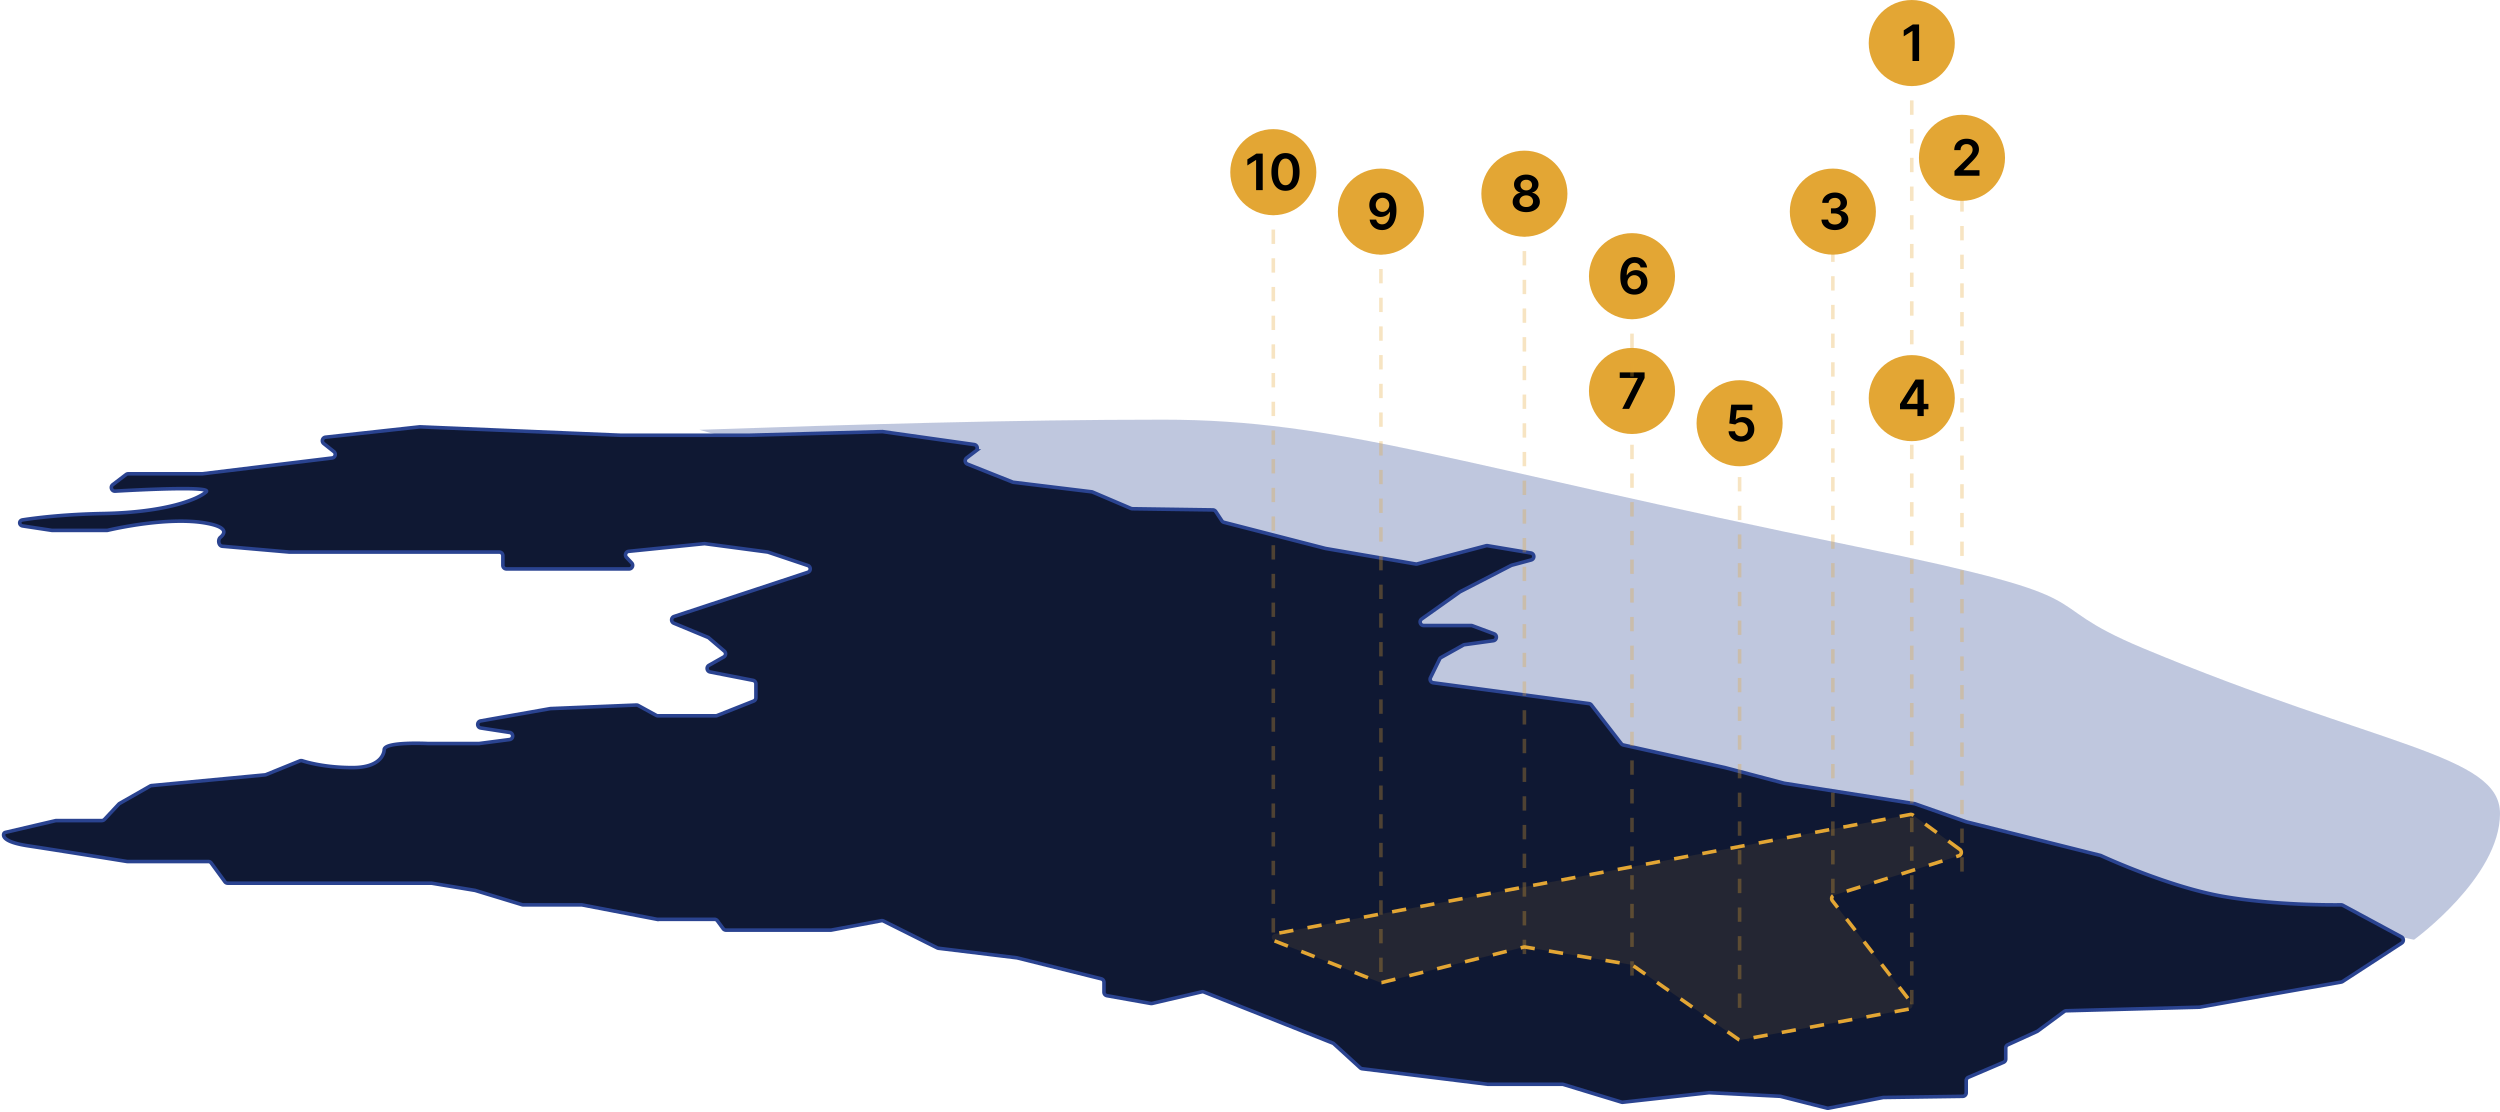 <svg width="697" height="310" fill="none" xmlns="http://www.w3.org/2000/svg"><path opacity=".3" d="M697 226.807C697 244.605 673.025 262 673.025 262l-226.086-47.666-58.436-24.15-9.58-18.296L195 119.831c41.802-1.464 87.884-2.831 129.274-2.831 48.77 0 80.501 12.363 193.495 35.442 74.117 15.139 47.028 14.635 79.662 28.26C663.339 208.219 697 210.237 697 226.807z" fill="#2A4390"/><path d="M272.062 125.726c.708-.538.415-1.663-.465-1.787l-25.47-3.593a1.033 1.033 0 00-.167-.01l-37.404 1.021h-35.295l-56.157-2.354c-.05-.002-.101 0-.151.005l-26.183 2.878c-.888.098-1.212 1.223-.511 1.778l2.83 2.243c.697.551.382 1.669-.5 1.776l-36.216 4.413h-20.62c-.218 0-.43.072-.605.204l-3.706 2.819c-.788.6-.33 1.867.659 1.81 7.902-.454 27.124-1.404 25.378.2-2.193 2.014-11.022 5.706-28.679 6.043-10.262.195-17.903 1.071-22.503 1.771-1.087.165-1.055 1.524.031 1.69l8.077 1.229c.05.008.1.012.15.012h15.25c.08 0 .148-.007.226-.026 1.423-.337 16.94-3.909 27.467-1.989 5.746 1.049 5.51 2.643 3.964 3.931-.823.684-.54 2.41.526 2.503l18.659 1.623h58.55a1 1 0 011 1v2.702a1 1 0 001 1h34.181c.875 0 1.328-1.045.729-1.683l-1.446-1.544a1 1 0 01.629-1.679l21.022-2.135a1.01 1.01 0 01.233.004l17.426 2.323a.995.995 0 01.187.043l11.053 3.715c.911.307.908 1.596-.005 1.898l-37.266 12.315c-.88.291-.926 1.518-.07 1.873l9.5 3.943c.096.04.186.095.266.163l4.303 3.671c.528.451.447 1.29-.157 1.632l-4.121 2.329c-.809.457-.611 1.674.3 1.852l11.98 2.341a1 1 0 01.808.982v3.866c0 .41-.251.779-.632.93l-10.212 4.045c-.117.046-.242.07-.368.07h-16.086a.994.994 0 01-.48-.123l-5.042-2.762a1 1 0 00-.522-.122l-23.977.993-19.414 3.435c-1.114.197-1.096 1.8.021 1.973l8.045 1.241c1.143.176 1.124 1.83-.024 1.98l-8.478 1.105h-14.358c-.522-.026-12.109-.556-12.109 1.742 0 0 0 4.975-8.828 4.975-7.507 0-12.615-1.457-13.977-1.893a1.056 1.056 0 00-.72.024l-9.422 3.828c-.09.036-.185.06-.282.069l-31.617 2.984a1.015 1.015 0 00-.402.127L33.355 224a.985.985 0 00-.234.185l-4.006 4.275a.999.999 0 01-.73.316H15.702a.972.972 0 00-.228.027l-13.933 3.26c-.191.045-.373.143-.452.323-.285.644-.292 2.364 6.775 3.437 8.51 1.293 26.229 4.149 27.5 4.354.053.009.1.012.153.012h22.56c.32 0 .62.152.808.411l3.806 5.221a1 1 0 00.808.411h56.747c.055 0 .11.004.164.013l12.046 2.001 13.091 3.985a.987.987 0 00.291.044h16.288a1 1 0 01.189.018l20.769 3.992a.99.99 0 00.188.018h15.93a1 1 0 01.807.409l1.613 2.201a1 1 0 00.806.409h29.166c.062 0 .123-.006.184-.017l13.918-2.609c.214-.04.436-.009.631.088l14.99 7.493a.977.977 0 00.326.098l21.89 2.667 23.497 5.854a1 1 0 01.758.971v2.745a1 1 0 00.825.985l12.206 2.168c.133.024.271.02.403-.01l13.833-3.237a.992.992 0 01.597.044l35.921 14.253c.112.045.216.11.305.191l7.352 6.709c.153.14.346.229.552.254l34.979 4.326h20.807c.098 0 .197.015.291.044l16.193 4.929a.99.99 0 00.401.038l23.97-2.657c.054-.005.107-.007.161-.004l19.67.995a.997.997 0 01.196.029l12.919 3.276c.144.036.293.04.438.012l15.137-2.958a.97.97 0 01.178-.019l22.074-.321a1 1 0 00.985-1v-3.386a1 1 0 01.608-.92l9.806-4.184a1 1 0 00.607-.92v-3.061a1 1 0 01.585-.91l8.149-3.718c.063-.029.123-.065.179-.106l7.386-5.457a.998.998 0 01.567-.196l37.098-.993c.051-.002.1-.007.15-.016l18.67-3.342 20.755-3.656a.99.99 0 00.372-.147l16.476-10.719a1 1 0 00-.071-1.718l-16.345-8.811a.98.98 0 00-.485-.121c-2.211.029-18.468.145-32.83-2.354-14.865-2.587-32.786-10.766-34.111-11.377a.924.924 0 00-.17-.059l-37.396-9.375-14.253-5.003a.996.996 0 00-.177-.044l-36.291-5.692-16.533-4.365-28.325-6.301a1.002 1.002 0 01-.574-.365l-8.356-10.801a.999.999 0 00-.659-.38l-43.426-5.804a1 1 0 01-.765-1.432l2.549-5.188a.991.991 0 01.41-.433l6.18-3.448c.108-.06.227-.1.35-.117l8.012-1.108c1.029-.143 1.186-1.566.212-1.928l-6.029-2.245a.993.993 0 00-.349-.063H396.94c-.974 0-1.373-1.251-.579-1.815l10.619-7.542c.039-.027.079-.052.121-.074l14.182-7.302c.063-.033.129-.058.196-.077l5.409-1.465c1.035-.281.962-1.774-.096-1.952l-12.057-2.028a.992.992 0 00-.42.019l-19.194 5.062a1 1 0 01-.425.019l-25.146-4.329-28.305-7.287a.999.999 0 01-.586-.419l-1.708-2.591a1.003 1.003 0 00-.821-.45l-22.423-.326a1 1 0 01-.377-.08l-10.71-4.569a1.023 1.023 0 00-.272-.073l-21.792-2.655a.98.98 0 01-.249-.063l-12.573-5.003a1 1 0 01-.234-1.726l2.563-1.944z" fill="#0F1833" stroke="#2A4390" stroke-miterlimit="10"/><path opacity=".3" d="M533 112V12" stroke="#E3A634" stroke-linejoin="round" stroke-dasharray="4 4"/><circle cx="533" cy="12" r="12" fill="#E3A634"/><path d="M535.046 6.818V17h-1.844V8.613h-.06l-2.381 1.521v-1.69l2.53-1.626h1.755z" fill="#000"/><path opacity=".3" d="M547 243V44" stroke="#E3A634" stroke-linejoin="round" stroke-dasharray="4 4"/><circle cx="547" cy="44" r="12" fill="#E3A634"/><path d="M546.41 236.834l-13.06-9.578a1.003 1.003 0 00-.776-.176l-177.162 33.279c-.987.185-1.116 1.546-.182 1.913l29.472 11.611a1 1 0 00.609.039l39.487-9.872c.133-.033.272-.038.407-.016l29.572 4.929a.991.991 0 01.409.167l29.471 20.63c.22.154.491.213.754.164l46.973-8.627a1 1 0 00.61-1.596l-22.116-28.567a1 1 0 01.489-1.566l34.753-10.974a1 1 0 00.29-1.76z" fill="#E3A634" fill-opacity=".1" stroke="#E3A634" stroke-linejoin="round" stroke-dasharray="4 4"/><path d="M544.905 49v-1.332l3.535-3.466c.338-.341.619-.644.845-.91a3.36 3.36 0 00.507-.77 1.9 1.9 0 00.169-.795c0-.322-.073-.597-.219-.826a1.456 1.456 0 00-.601-.537 1.946 1.946 0 00-.87-.189c-.335 0-.628.07-.88.21a1.432 1.432 0 00-.587.58 1.868 1.868 0 00-.204.9h-1.755c0-.646.148-1.207.443-1.685a2.987 2.987 0 011.218-1.108c.52-.262 1.117-.393 1.789-.393.683 0 1.283.128 1.8.383.517.255.918.605 1.203 1.049.289.444.433.951.433 1.521 0 .381-.073.756-.219 1.124-.146.368-.403.775-.771 1.223-.364.447-.876.989-1.536 1.625l-1.755 1.785v.07h4.435V49h-6.98z" fill="#000"/><path opacity=".3" d="M511 249V59" stroke="#E3A634" stroke-linejoin="round" stroke-dasharray="4 4"/><circle cx="511" cy="59" r="12" fill="#E3A634"/><path d="M511.559 64.14c-.716 0-1.352-.123-1.909-.369-.554-.245-.991-.586-1.313-1.024a2.66 2.66 0 01-.512-1.516h1.87c.016.275.107.515.273.72.166.203.386.36.661.473.275.113.584.169.925.169.365 0 .688-.063.969-.189.282-.13.503-.308.662-.537.159-.228.237-.492.233-.79a1.37 1.37 0 00-.238-.816 1.601 1.601 0 00-.706-.552c-.305-.132-.673-.198-1.104-.198h-.9v-1.422h.9c.355 0 .665-.061.93-.184.268-.123.479-.295.631-.517a1.33 1.33 0 00.224-.78 1.356 1.356 0 00-.194-.752 1.306 1.306 0 00-.552-.502 1.813 1.813 0 00-.83-.179c-.312 0-.6.057-.865.17a1.58 1.58 0 00-.642.482c-.162.205-.248.45-.258.736h-1.775a2.58 2.58 0 01.492-1.502 3.177 3.177 0 011.273-1.014c.53-.245 1.125-.368 1.785-.368.679 0 1.269.128 1.77.383.503.252.893.591 1.168 1.019.275.427.413.9.413 1.417.003.573-.166 1.054-.507 1.442-.339.387-.783.641-1.333.76v.08c.716.1 1.265.364 1.646.795.384.428.575.96.571 1.596 0 .57-.162 1.08-.487 1.531-.321.448-.765.8-1.332 1.054-.564.256-1.21.383-1.939.383z" fill="#000"/><path opacity=".3" d="M425 266V54" stroke="#E3A634" stroke-linejoin="round" stroke-dasharray="4 4"/><circle cx="425" cy="54" r="12" fill="#E3A634"/><path d="M425.524 59.14c-.739 0-1.395-.125-1.969-.374-.57-.248-1.017-.588-1.342-1.019a2.392 2.392 0 01-.477-1.476c-.004-.428.089-.82.278-1.179.189-.358.444-.656.766-.895a2.47 2.47 0 011.084-.462v-.07a2.154 2.154 0 01-1.273-.8 2.303 2.303 0 01-.477-1.457 2.313 2.313 0 01.437-1.402c.295-.41.699-.734 1.213-.97.514-.238 1.101-.357 1.76-.357.653 0 1.235.12 1.745.358.514.235.918.558 1.213.97.299.41.448.878.448 1.401 0 .55-.164 1.036-.492 1.457a2.152 2.152 0 01-1.258.8v.07c.397.066.755.22 1.074.462.321.24.576.537.765.895.192.358.289.751.289 1.179a2.4 2.4 0 01-.488 1.476c-.324.431-.772.77-1.342 1.02-.567.248-1.218.372-1.954.372zm0-1.423c.381 0 .713-.064.994-.194a1.55 1.55 0 00.657-.556 1.51 1.51 0 00.238-.826 1.539 1.539 0 00-.253-.86 1.67 1.67 0 00-.671-.591 2.111 2.111 0 00-.965-.214 2.15 2.15 0 00-.974.214c-.285.142-.511.34-.676.591a1.506 1.506 0 00-.239.86 1.45 1.45 0 00.229.826c.155.235.374.419.656.552.285.132.62.198 1.004.198zm0-4.638c.312 0 .587-.063.825-.19a1.437 1.437 0 00.786-1.307 1.45 1.45 0 00-.209-.765 1.348 1.348 0 00-.567-.512 1.822 1.822 0 00-.835-.184c-.321 0-.605.061-.85.184-.242.119-.431.29-.567.512a1.424 1.424 0 00-.194.765c-.003.295.063.556.199.78.139.223.33.399.572.528.245.126.525.189.84.189z" fill="#000"/><path opacity=".3" d="M385 271V59" stroke="#E3A634" stroke-linejoin="round" stroke-dasharray="4 4"/><circle cx="385" cy="59" r="12" fill="#E3A634"/><path d="M385.44 53.679a4.2 4.2 0 011.422.258c.464.166.881.438 1.252.816.372.374.667.877.885 1.506.219.63.328 1.409.328 2.337.004.875-.089 1.657-.278 2.347-.186.686-.452 1.266-.8 1.74a3.536 3.536 0 01-1.258 1.083 3.614 3.614 0 01-1.656.373c-.643 0-1.213-.126-1.71-.378a3.212 3.212 0 01-1.198-1.034 3.29 3.29 0 01-.562-1.501h1.815c.092.404.281.726.566.964.289.236.652.353 1.089.353.706 0 1.25-.306 1.631-.92.381-.613.572-1.464.572-2.555h-.07a2.617 2.617 0 01-.631.756 2.88 2.88 0 01-.88.482c-.325.113-.67.17-1.034.17a3.08 3.08 0 01-1.611-.428 3.128 3.128 0 01-1.129-1.174c-.275-.497-.414-1.065-.417-1.705 0-.663.152-1.258.457-1.785.308-.53.737-.948 1.288-1.253.55-.308 1.193-.459 1.929-.452zm.005 1.491c-.358 0-.682.088-.97.264-.285.172-.51.408-.676.706a2.022 2.022 0 00-.244.99c.004.36.085.689.244.984.162.295.383.528.661.7.282.173.603.26.965.26a1.863 1.863 0 001.357-.582c.176-.186.312-.397.408-.632.099-.235.147-.484.144-.746 0-.348-.083-.67-.249-.964a1.916 1.916 0 00-.671-.711 1.77 1.77 0 00-.969-.269z" fill="#000"/><path opacity=".3" d="M355 260V48" stroke="#E3A634" stroke-linejoin="round" stroke-dasharray="4 4"/><circle cx="355" cy="48" r="12" fill="#E3A634"/><path d="M352.046 42.818V53h-1.844v-8.387h-.06l-2.381 1.521v-1.69l2.53-1.626h1.755zm6.349 10.376c-.819 0-1.521-.207-2.108-.622-.583-.417-1.033-1.019-1.347-1.804-.312-.79-.468-1.739-.468-2.849.004-1.11.161-2.055.473-2.834.314-.782.764-1.379 1.347-1.79.587-.41 1.288-.616 2.103-.616.815 0 1.516.206 2.103.616.587.411 1.036 1.008 1.347 1.79.315.782.472 1.727.472 2.834 0 1.114-.157 2.065-.472 2.854-.311.785-.76 1.385-1.347 1.8-.583.414-1.284.62-2.103.62zm0-1.556c.636 0 1.138-.313 1.506-.94.371-.63.557-1.556.557-2.779 0-.809-.084-1.488-.253-2.038-.169-.55-.408-.965-.716-1.243a1.57 1.57 0 00-1.094-.423c-.633 0-1.134.315-1.502.945-.367.626-.553 1.546-.556 2.759-.004.812.078 1.495.243 2.048.169.554.408.971.716 1.253.308.279.675.418 1.099.418z" fill="#000"/><path opacity=".3" d="M485 281V118" stroke="#E3A634" stroke-linejoin="round" stroke-dasharray="4 4"/><circle cx="485" cy="118" r="12" fill="#E3A634"/><path d="M485.445 123.139c-.663 0-1.257-.124-1.78-.373a3.167 3.167 0 01-1.248-1.034 2.735 2.735 0 01-.487-1.501h1.789c.034.417.214.759.542 1.024.328.262.723.393 1.184.393.361 0 .682-.083.964-.249.282-.166.504-.396.666-.691.163-.295.242-.631.239-1.009a2.034 2.034 0 00-.244-1.024 1.807 1.807 0 00-.681-.701 1.894 1.894 0 00-.994-.259 2.375 2.375 0 00-.9.169 1.839 1.839 0 00-.701.458l-1.665-.274.532-5.25h5.906v1.541h-4.38l-.294 2.7h.06c.189-.222.456-.406.801-.552a2.822 2.822 0 011.133-.224c.617 0 1.167.146 1.651.438.484.288.865.686 1.143 1.193.279.507.418 1.087.418 1.74 0 .673-.156 1.273-.468 1.8a3.304 3.304 0 01-1.287 1.238c-.547.298-1.18.447-1.899.447z" fill="#000"/><path opacity=".3" d="M455 272V109" stroke="#E3A634" stroke-linejoin="round" stroke-dasharray="4 4"/><circle cx="455" cy="109" r="12" fill="#E3A634"/><path d="M452.278 114l4.33-8.571v-.07h-5.026v-1.541h6.935v1.576L454.192 114h-1.914z" fill="#000"/><path opacity=".3" d="M455 105V77" stroke="#E3A634" stroke-linejoin="round" stroke-dasharray="4 4"/><circle cx="455" cy="77" r="12" fill="#E3A634"/><path d="M455.634 82.14a4.298 4.298 0 01-1.427-.254 3.355 3.355 0 01-1.253-.82c-.371-.382-.666-.887-.885-1.517-.219-.633-.327-1.417-.323-2.352 0-.871.093-1.648.278-2.331.186-.683.453-1.26.801-1.73a3.534 3.534 0 011.257-1.084 3.633 3.633 0 011.656-.373c.64 0 1.206.126 1.7.378a3.2 3.2 0 011.203 1.034c.305.434.494.925.567 1.472h-1.815a1.644 1.644 0 00-.571-.935c-.285-.236-.647-.353-1.084-.353-.706 0-1.25.306-1.631.92-.378.613-.568 1.455-.571 2.525h.069a2.55 2.55 0 01.632-.75c.258-.21.55-.37.875-.483a3.092 3.092 0 011.039-.174c.596 0 1.131.143 1.605.428.478.285.856.678 1.134 1.178.278.497.416 1.067.413 1.71.003.67-.15 1.271-.458 1.805a3.32 3.32 0 01-1.287 1.253c-.551.305-1.192.456-1.924.452zm-.01-1.492c.361 0 .684-.088.969-.264a1.91 1.91 0 00.676-.71 2 2 0 00.244-1.005 1.976 1.976 0 00-.239-.99 1.814 1.814 0 00-.661-.7 1.811 1.811 0 00-.965-.259 1.83 1.83 0 00-.75.154 1.875 1.875 0 00-.607.428 2.002 2.002 0 00-.557 1.382c.004.355.087.681.249.98.162.298.386.536.671.715.285.18.608.269.97.269z" fill="#000"/><path opacity=".3" d="M533 280V111" stroke="#E3A634" stroke-linejoin="round" stroke-dasharray="4 4"/><circle cx="533" cy="111" r="12" fill="#E3A634"/><path d="M529.721 114.111v-1.467l4.32-6.826h1.223v2.088h-.746l-2.908 4.609v.079h6.031v1.517h-7.92zm4.857 1.889v-2.337l.02-.656v-7.189h1.74V116h-1.76z" fill="#000"/></svg>